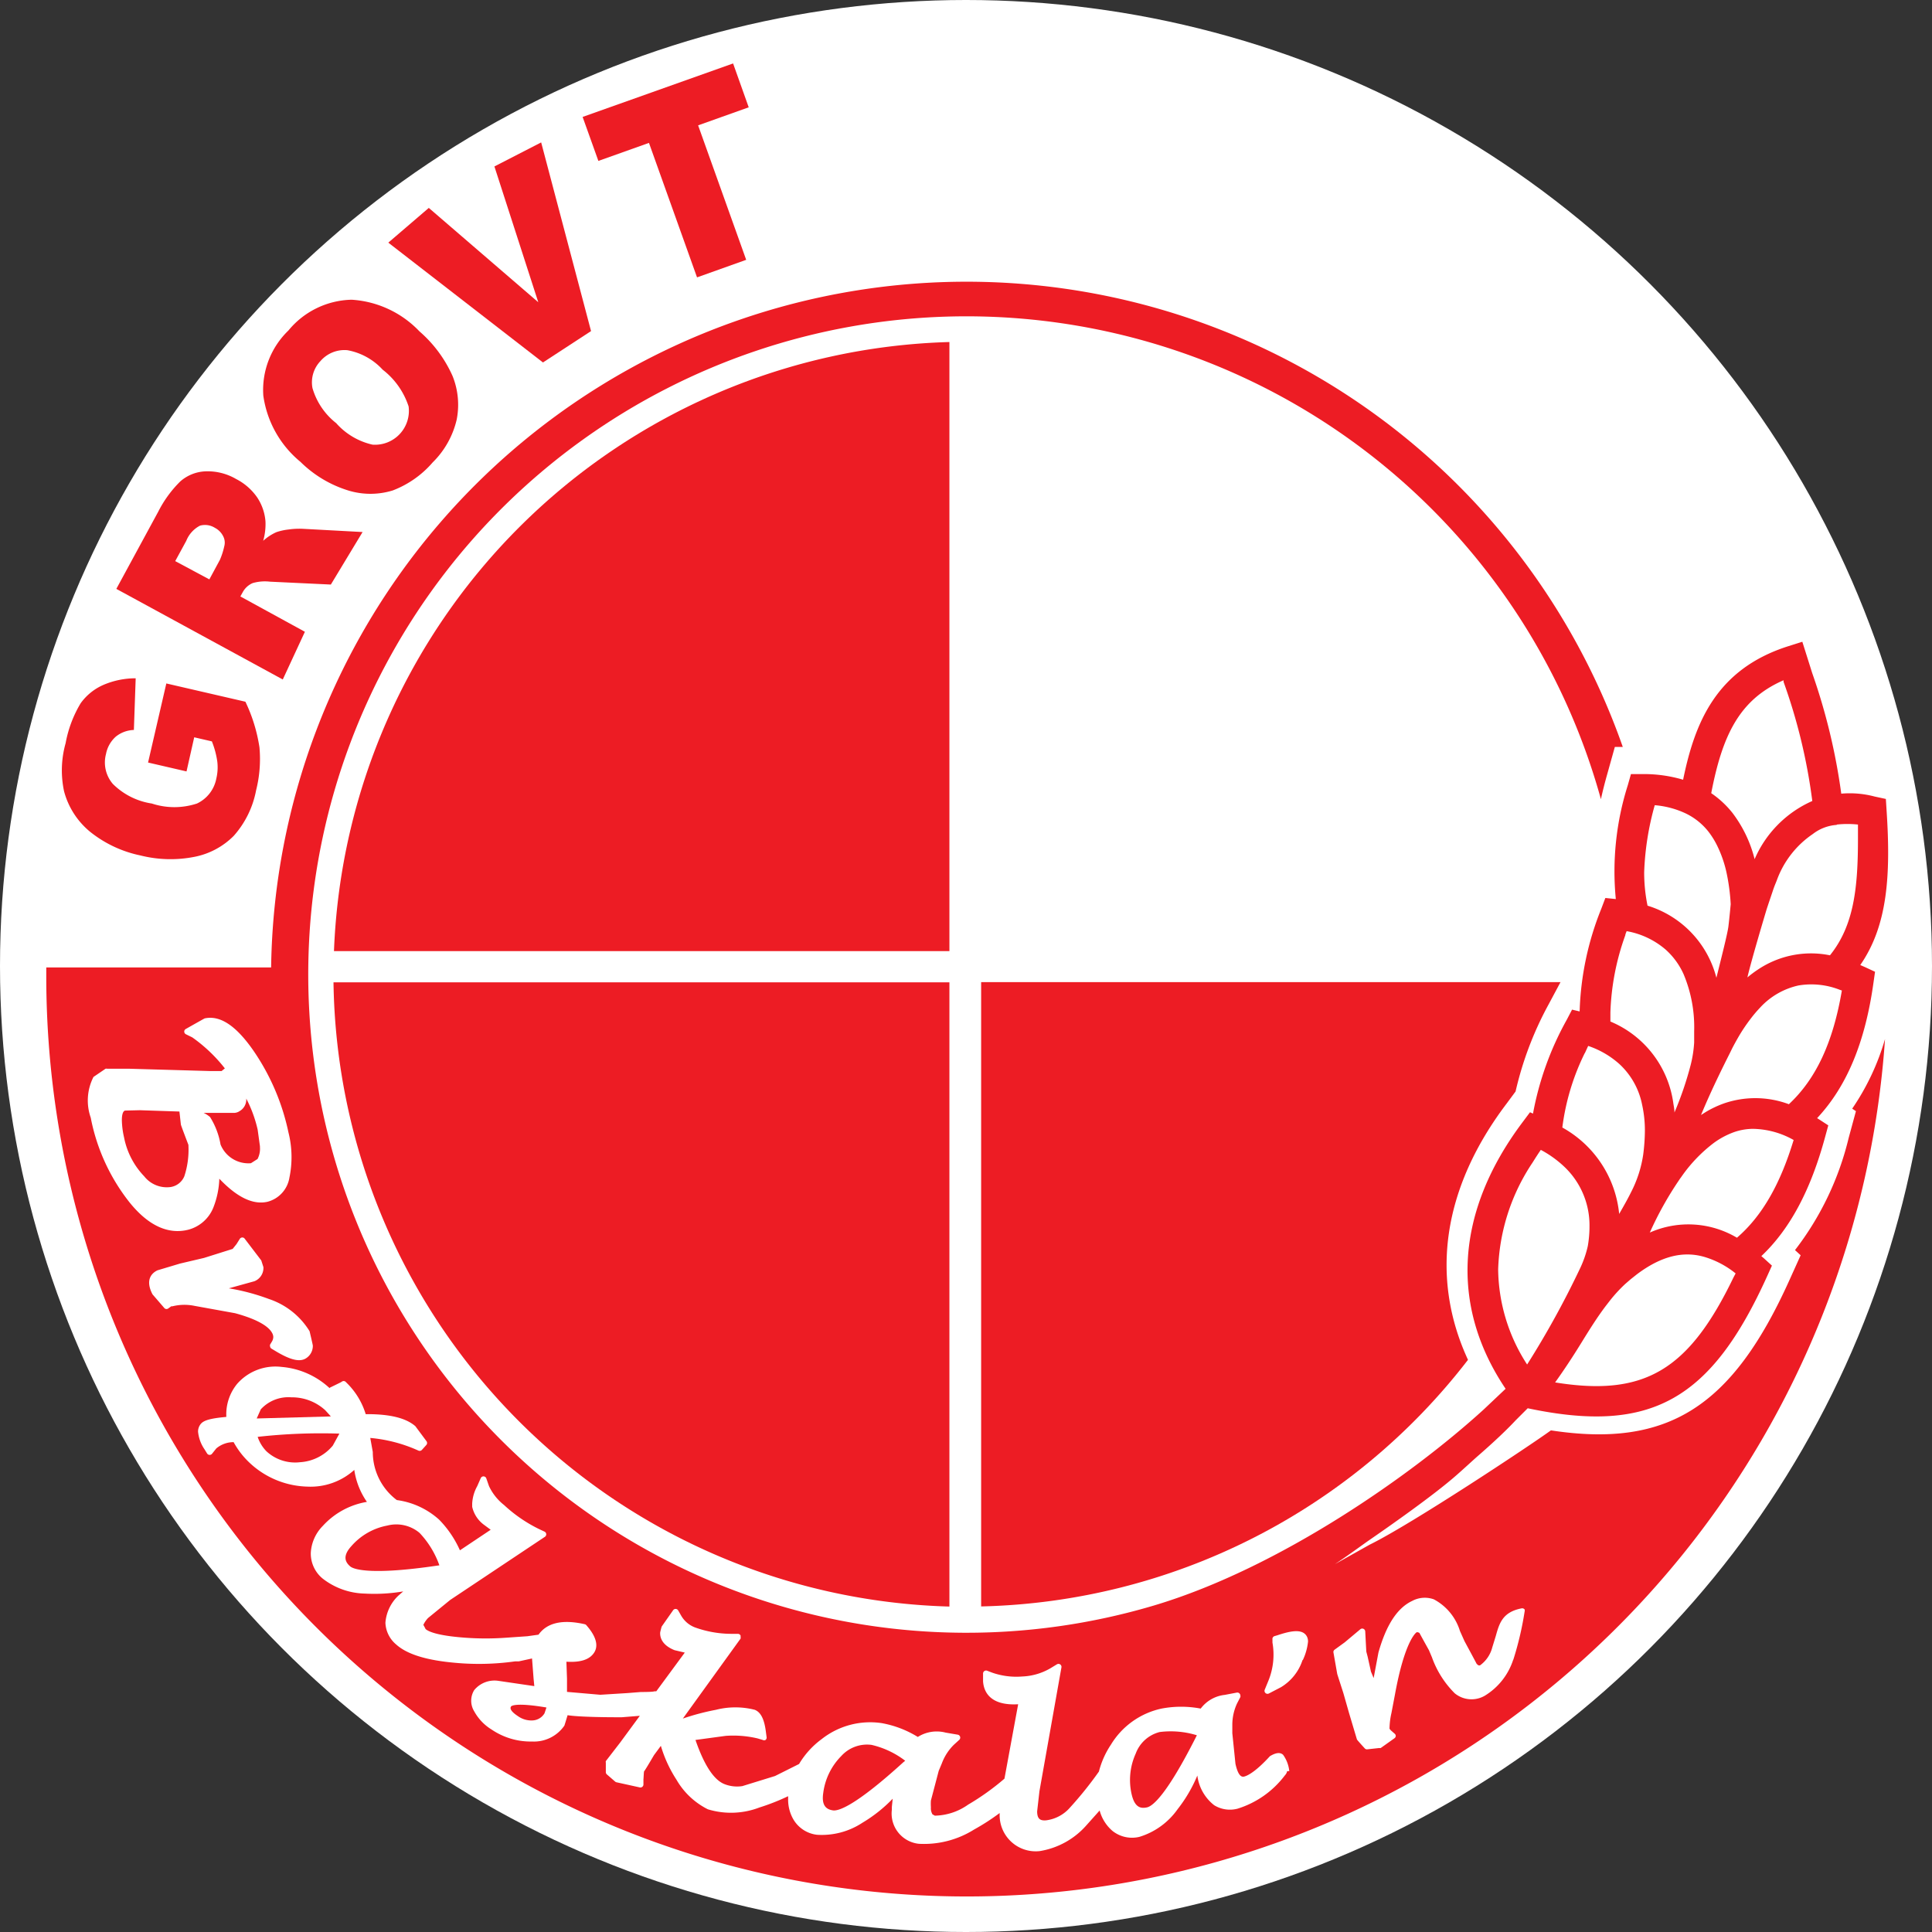 <svg id="Layer_1" data-name="Layer 1" xmlns="http://www.w3.org/2000/svg" width="56.71mm" height="56.71mm" viewBox="0 0 160.76 160.76">
  <rect x="0" y="0" width="160.76" height="160.76" fill="#333333" stroke="none"/>
  <title>matmerk-brod-grovt</title>
  <circle cx="80.38" cy="80.38" r="80.38" fill="#fff"/>
  <g>
    <path d="M79,133.68V81.74H27.75A52.71,52.71,0,0,0,79,133.68Z" fill="#ed1c24"/>
    <path d="M79,79.14H27.79A52.72,52.72,0,0,1,79,28.46Z" fill="#ed1c24"/>
    <path d="M125.37,91.82l.74-1a28.25,28.25,0,0,1,2.74-7.23l1-1.87H81.64v51.95a52.65,52.65,0,0,0,40.51-20.52C119,106.34,120,98.91,125.37,91.82Z" fill="#ed1c24"/>
    <path d="M15.52,64.19l-3.2-.74,1.52-6.58,6.58,1.52a13.45,13.45,0,0,1,1.17,3.8,10.67,10.67,0,0,1-.28,3.57,7.9,7.9,0,0,1-1.86,3.79,6.31,6.31,0,0,1-3.34,1.76,10.26,10.26,0,0,1-4.43-.13,9.9,9.9,0,0,1-4.16-1.95,6.53,6.53,0,0,1-2.19-3.39,8.33,8.33,0,0,1,.13-4,9.88,9.88,0,0,1,1.25-3.32A4.58,4.58,0,0,1,8.58,57a6.79,6.79,0,0,1,2.71-.56l-.15,4.3a2.51,2.51,0,0,0-1.51.56,2.58,2.58,0,0,0-.81,1.44,2.74,2.74,0,0,0,.57,2.49,5.82,5.82,0,0,0,3.24,1.63,6,6,0,0,0,3.76,0A2.89,2.89,0,0,0,18,64.78a4,4,0,0,0,.08-1.42,7.25,7.25,0,0,0-.45-1.67l-1.47-.34Z" fill="#ed1c24"/>
    <path d="M23.53,56.54,9.68,49l3.49-6.43A9.63,9.63,0,0,1,15,40.06a3.37,3.37,0,0,1,2.09-.84,4.71,4.71,0,0,1,2.56.64,4.77,4.77,0,0,1,1.75,1.53,4.19,4.19,0,0,1,.69,2A5.05,5.05,0,0,1,21.9,45,4.14,4.14,0,0,1,23,44.28,4.79,4.79,0,0,1,24,44.06,6.41,6.41,0,0,1,25.17,44l5,.27-2.64,4.37-5.07-.24a3.65,3.65,0,0,0-1.44.12,1.71,1.71,0,0,0-.83.77l-.19.34,5.37,2.94Zm-6.11-8.33.88-1.63a6.12,6.12,0,0,0,.36-1.12,1.15,1.15,0,0,0-.1-.86,1.57,1.57,0,0,0-.68-.68,1.54,1.54,0,0,0-1.24-.18A2.44,2.44,0,0,0,15.5,45l-.92,1.69Z" fill="#ed1c24"/>
    <path d="M25,38.43a8.69,8.69,0,0,1-3.09-5.51A6.87,6.87,0,0,1,24,27.5a7,7,0,0,1,5.26-2.56,8.51,8.51,0,0,1,5.64,2.63,10.66,10.66,0,0,1,2.75,3.7A6.39,6.39,0,0,1,38,34.92a7.33,7.33,0,0,1-2,3.56,8.28,8.28,0,0,1-3.32,2.33,6.29,6.29,0,0,1-3.71,0A9.74,9.74,0,0,1,25,38.43Zm3-3.19A5.72,5.72,0,0,0,31,37a2.82,2.82,0,0,0,3-3.18,6.35,6.35,0,0,0-2.16-3.06,5.26,5.26,0,0,0-2.93-1.62,2.64,2.64,0,0,0-2.25.91A2.56,2.56,0,0,0,26,32.29,5.74,5.74,0,0,0,28,35.23Z" fill="#ed1c24"/>
    <path d="M32.31,20.19l3.37-2.89,9.11,7.85L41.14,13.85l3.89-2,4.15,15.7-4,2.61Z" fill="#ed1c24"/>
    <path d="M48.48,9.73,61,5.28l1.3,3.65-4.21,1.5,4,11.19L58,23.08,54,11.89l-4.21,1.5Z" fill="#ed1c24"/>
    <path d="M154.43,92.46l-.6,2.21a24.75,24.75,0,0,1-4.47,9.35l.47.43-.93,2.06c-4.75,10.54-10.1,14-19.85,12.51-1.67,1.22-11.59,7.8-15.08,9.51l-2.89,1.62c1-.66,1.84-1.28,2.7-1.89,1.74-1.2,5.48-3.81,7.41-5.51.55-.48,1.11-1,1.68-1.51,1.51-1.31,2.56-2.32,3.25-3.06l1-1c10.21,2.16,15.25-.63,19.95-11.05l.37-.82-.67-.61-.21-.18c2.41-2.28,4.13-5.54,5.33-10l.24-.88-.77-.5-.16-.1c2.48-2.65,4-6.32,4.69-11.27l.13-.91-.84-.39-.39-.17c2.27-3.27,2.55-7.45,2.19-12.87l-.06-.95-.93-.2a8.05,8.05,0,0,0-2.78-.24A50.87,50.87,0,0,0,150.79,56l-.82-2.6-1.2.38c-6,1.92-7.76,6.41-8.72,11.1a11.52,11.52,0,0,0-3.34-.47h-1l-.26.92a23.74,23.74,0,0,0-1,9.48l-.87-.09-.34.9a24.75,24.75,0,0,0-1.8,8.54l-.63-.15-.45.86a25.45,25.45,0,0,0-2.8,7.79l-.25-.11-.59.79c-5.62,7.46-6.1,15.3-1.44,22.22l-1.82,1.72c-6,5.47-17,13.19-27.4,16.3a54.77,54.77,0,1,1,37.15-67.08q.22-1,.52-2.06l.64-2.29h.66A57.87,57.87,0,0,0,22.56,80.5H3.85c0,.28,0,.55,0,.82a76.59,76.59,0,0,0,153,5.14,20.16,20.16,0,0,1-2.73,5.79ZM144.24,106.3c-3.73,7.73-7.41,9.93-14.84,8.73.79-1.1,1.5-2.19,2.16-3.26s1.33-2.15,2.06-3.11l.31-.4a12.23,12.23,0,0,1,1.3-1.42l.45-.39.53-.42c2-1.5,3.88-2,5.75-1.4a7.56,7.56,0,0,1,2.46,1.33Zm5-11.42c-1.11,3.65-2.61,6.3-4.71,8.11a7.92,7.92,0,0,0-7.25-.43,28.3,28.3,0,0,1,2.39-4.3l.12-.18.09-.12a12.39,12.39,0,0,1,2.7-2.84,6.69,6.69,0,0,1,1.69-.91,4.87,4.87,0,0,1,1.6-.28,7.09,7.09,0,0,1,3.38.93Zm-.39-3a8,8,0,0,0-5.42-.06,8.62,8.62,0,0,0-1.38.64c-.17.1-.34.21-.51.32q.64-1.55,1.52-3.37.42-.87.89-1.8l.18-.37c.16-.31.32-.6.48-.88a14.3,14.3,0,0,1,1.09-1.63,10.4,10.4,0,0,1,.74-.87A6.13,6.13,0,0,1,149.65,82a6.45,6.45,0,0,1,3.46.37l.15.05C152.53,86.71,151.13,89.77,148.82,91.91Zm4-23.27a8.26,8.26,0,0,1,1.75,0c0,.39,0,.8,0,1.17,0,4.12-.34,7.24-2.33,9.71a7.93,7.93,0,0,0-6,1.19,9.61,9.61,0,0,0-.87.65c.33-1.45,1.6-5.67,1.6-5.67.18-.55.36-1.07.51-1.52s.22-.59.33-.87a7.89,7.89,0,0,1,3-3.87A3.66,3.66,0,0,1,152.82,68.64Zm-4.44-12,0,.13a46.92,46.92,0,0,1,2.39,9.91A9.33,9.33,0,0,0,146,71.49a10.57,10.57,0,0,0-1.86-3.87A8,8,0,0,0,142.39,66C143.3,61.28,144.68,58.24,148.37,56.62ZM137.69,67a7.44,7.44,0,0,1,2.63.71,5.37,5.37,0,0,1,1.83,1.48,6.87,6.87,0,0,1,.73,1.17,9.87,9.87,0,0,1,.78,2.24,16.68,16.68,0,0,1,.35,2.64s-.11,1.2-.19,1.84-.62,2.74-1,4.28a8.47,8.47,0,0,0-5.73-6,13.82,13.82,0,0,1-.28-2.78A23.42,23.42,0,0,1,137.69,67Zm-2.45,10.84c0-.12.07-.23.11-.36A6.78,6.78,0,0,1,138.58,79a6.09,6.09,0,0,1,1.51,2.06,11.37,11.37,0,0,1,.88,4.74c0,.3,0,.62,0,.94a10,10,0,0,1-.28,1.83v0a28,28,0,0,1-1.36,4c0-.25-.05-.5-.09-.74A8.64,8.64,0,0,0,134,85c0-.25,0-.5,0-.76A20.8,20.8,0,0,1,135.24,77.82Zm-3.37,9.8.28-.61a7.44,7.44,0,0,1,2.6,1.51,6.25,6.25,0,0,1,1.89,3.39,9.94,9.94,0,0,1,.23,2.14,16.24,16.24,0,0,1-.14,2,10,10,0,0,1-1,3.11c-.3.61-.65,1.22-1,1.83A9.25,9.25,0,0,0,130,93.82,19.48,19.48,0,0,1,131.87,87.62Zm-7.21,18a16.88,16.88,0,0,1,2.86-8.9c.22-.35.44-.7.69-1.06a9,9,0,0,1,1.94,1.39,6.71,6.71,0,0,1,2.11,5s0,.07,0,.1a9.66,9.66,0,0,1-.14,1.51,8.72,8.72,0,0,1-.62,1.81,75,75,0,0,1-4.43,8.05A14.83,14.83,0,0,1,124.66,105.65ZM10.74,100a16.34,16.34,0,0,1-3.19-7,4.3,4.3,0,0,1,.23-3.39l1-.68a.26.26,0,0,1,.14,0l1.88,0,6.64.19,1,0,.21-.17.06-.05A12.83,12.83,0,0,0,16,86.32l-.53-.26a.25.25,0,0,1-.14-.22h0a.25.25,0,0,1,.13-.22s1.5-.85,1.57-.88c1.29-.28,2.63.61,4.09,2.73A18.83,18.83,0,0,1,24,94.22,8.4,8.4,0,0,1,24.08,98,2.48,2.48,0,0,1,22.25,100c-1.21.27-2.53-.38-4-1.92a7.19,7.19,0,0,1-.49,2.38,3.09,3.09,0,0,1-2.12,1.87C14,102.73,12.33,102,10.74,100Zm3.55,8.67-.27.19a.25.25,0,0,1-.33,0l-1-1.16c-.66-1.26,0-1.81.42-2l1.87-.56,2-.47,2.38-.75.32-.4.27-.43a.25.25,0,0,1,.2-.12.24.24,0,0,1,.21.1l1.38,1.81.18.56s0,.07,0,.11a1.19,1.19,0,0,1-.75,1.06l-2.13.59a17.78,17.78,0,0,1,3.34.89,6.3,6.3,0,0,1,3.38,2.68s.27,1.13.27,1.2a1.22,1.22,0,0,1-.63,1.09c-.53.28-1.3.08-2.56-.69l-.25-.15a.25.25,0,0,1-.12-.21.25.25,0,0,1,0-.12l.15-.25a.76.76,0,0,0,.12-.39.72.72,0,0,0-.1-.34c-.23-.43-.95-1.06-3.08-1.64l-3.37-.61A4.15,4.15,0,0,0,14.29,108.71Zm92.81,38.71a.64.64,0,0,1-.13.28l-.09.11a7.84,7.84,0,0,1-3.91,2.73,2.49,2.49,0,0,1-1.94-.29,3.72,3.72,0,0,1-1.4-2.47,12,12,0,0,1-1.64,2.8,6.05,6.05,0,0,1-3.17,2.3,2.61,2.61,0,0,1-2.25-.49,3.39,3.39,0,0,1-1.07-1.7l-1.1,1.23a6.55,6.55,0,0,1-3.9,2.15,3,3,0,0,1-3.32-3l0-.17a18.36,18.36,0,0,1-2.12,1.37,7.84,7.84,0,0,1-4.61,1.19,2.53,2.53,0,0,1-2.24-2.83q0-.12,0-.24l.07-.68a12,12,0,0,1-2.52,2,6.15,6.15,0,0,1-3.78,1,2.63,2.63,0,0,1-1.94-1.24,3.27,3.27,0,0,1-.46-1.74c0-.07,0-.15,0-.23a18.33,18.33,0,0,1-2.39.94,6.6,6.6,0,0,1-4.29.15,6.24,6.24,0,0,1-2.61-2.46,10.74,10.74,0,0,1-1.3-2.82l-.57.77s-.79,1.35-.82,1.34-.05.67-.06.67v.44a.25.25,0,0,1-.3.24l-1.95-.43a.26.26,0,0,1-.11-.06l-.68-.59a.25.25,0,0,1-.09-.19l0-.79a.29.29,0,0,1,0-.13L51.6,145l1.64-2.23-1.49.12-.65,0s-2.85,0-3.87-.17c-.09.29-.25.83-.27.87a3.08,3.08,0,0,1-2.69,1.32,5.78,5.78,0,0,1-3.37-1,4.07,4.07,0,0,1-1.44-1.51,1.68,1.68,0,0,1,0-1.77,2.19,2.19,0,0,1,2-.77l3,.44-.06-.61L44.27,138l-1.1.24-.3,0a21.69,21.69,0,0,1-5,.12c-2.39-.21-4-.71-4.9-1.52a2.48,2.48,0,0,1-.9-1.81h0a3.46,3.46,0,0,1,1.07-2.25l.41-.36a14.37,14.37,0,0,1-3.2.18,5.91,5.91,0,0,1-3.49-1.24,2.69,2.69,0,0,1-1-2.06s0,0,0-.07a3.45,3.45,0,0,1,1-2.26,6.38,6.38,0,0,1,3.67-2,6.22,6.22,0,0,1-1.05-2.66,5.42,5.42,0,0,1-3.9,1.39,7.28,7.28,0,0,1-4.83-2A6.86,6.86,0,0,1,19.44,120a2.23,2.23,0,0,0-1.44.52l-.36.45a.25.25,0,0,1-.21.09.25.25,0,0,1-.2-.12l-.21-.34a3.12,3.12,0,0,1-.54-1.47,1,1,0,0,1,.23-.65c.22-.26.66-.45,2.12-.58,0,0,0-.06,0-.08a4,4,0,0,1,.91-2.68,4.24,4.24,0,0,1,3.69-1.4,6.67,6.67,0,0,1,4,1.77s0-.05.07-.07l.84-.41.1-.06a.25.25,0,0,1,.31,0l.15.15a6.14,6.14,0,0,1,1.53,2.55h.13c2,0,3.26.36,4,1l.92,1.24a.25.25,0,0,1,0,.32l-.37.41a.25.25,0,0,1-.3.06,12.37,12.37,0,0,0-4-1.05l.21,1.17a5,5,0,0,0,2,4,6.54,6.54,0,0,1,3.52,1.63A8.7,8.7,0,0,1,38.27,129l2.56-1.71-.62-.46a2.56,2.56,0,0,1-.92-1.45l0-.27a3.33,3.33,0,0,1,.42-1.45L40,123a.25.25,0,0,1,.46,0l.23.66a4.36,4.36,0,0,0,1.25,1.57,12,12,0,0,0,2.91,2l.47.22a.25.25,0,0,1,0,.44l-7.86,5.24-1.85,1.51c-.34.38-.37.59-.39.55s.19.34.19.36c.23.2.95.55,3.27.72a23.49,23.49,0,0,0,3.47,0l1.73-.12.93-.13c.71-1,2-1.29,3.85-.87a.25.25,0,0,1,.13.08c.3.35,1.21,1.41.65,2.28-.38.59-1.14.83-2.31.76l.05,1.42,0,1.09,2.77.24,2.25-.14,1.13-.09h.13s.9,0,1-.06l.15,0,2.37-3.22-.85-.2c-1-.4-1.2-1-1.2-1.4,0,0,0,0,0-.05s.11-.47.13-.52L56,134a.25.25,0,0,1,.43,0l.24.42a2.24,2.24,0,0,0,1.17,1,9,9,0,0,0,3,.53l.56,0a.25.25,0,0,1,.22.14.25.25,0,0,1,0,.11.25.25,0,0,1,0,.15L56.82,143a19.93,19.93,0,0,1,2.76-.73,6.54,6.54,0,0,1,3.22,0c.51.2.8.79.93,1.84l.06.45a.25.25,0,0,1-.09.22.25.25,0,0,1-.23,0l-.44-.13a8.78,8.78,0,0,0-2.65-.21l-2.51.34c.71,2.06,1.51,3.31,2.4,3.67a2.86,2.86,0,0,0,1.5.17l2.72-.84,2-1a7.06,7.06,0,0,1,1.88-2.07,6.52,6.52,0,0,1,5-1.33,8.62,8.62,0,0,1,3,1.15,2.94,2.94,0,0,1,2.32-.36l1,.17a.25.25,0,0,1,.13.43l-.45.41a4.25,4.25,0,0,0-1,1.55l-.26.62-.65,2.47a3.85,3.85,0,0,0,0,.56,1,1,0,0,0,.13.59l.2.11a4.94,4.94,0,0,0,2.77-.92A20.48,20.48,0,0,0,83.58,148l1.14-6.19c-2.42.14-2.87-1.13-2.92-1.91l0-.63a.25.25,0,0,1,.34-.25l.42.16a6.09,6.09,0,0,0,2.49.32,5.06,5.06,0,0,0,2.33-.67l.56-.34a.25.25,0,0,1,.38.26l-1.83,10.3-.19,1.67c0,.67.29.78.73.75a3.15,3.15,0,0,0,2-1.06,30.93,30.93,0,0,0,2.41-3,7.23,7.23,0,0,1,1-2.24,6.53,6.53,0,0,1,4.21-3,8.7,8.7,0,0,1,3.26,0,2.89,2.89,0,0,1,2-1.14l1-.19a.25.25,0,0,1,.25.1.24.24,0,0,1,.05.15.27.27,0,0,1,0,.12l-.28.54a4.22,4.22,0,0,0-.39,1.8l0,.67s.26,2.52.26,2.54c.17.77.4,1.14.71,1.07s1-.43,2.16-1.7c.19-.11.75-.45,1.1-.11a2.83,2.83,0,0,1,.51,1.35Zm1.29-9.27a4.13,4.13,0,0,1-1.8,2.28l-1,.52a.25.25,0,0,1-.35-.32l.3-.73a5.76,5.76,0,0,0,.34-3.18l0-.26a.25.25,0,0,1,.17-.28l.24-.07c1.08-.36,2.12-.59,2.47.13a.93.93,0,0,1,.08.4A4.76,4.76,0,0,1,108.4,138.15Zm17.52,0a5.47,5.47,0,0,1-2.38,3,2.2,2.2,0,0,1-2.48-.21,8,8,0,0,1-1.9-3l-.25-.59s-.78-1.4-.78-1.42-.17-.1-.24-.07-1,.76-1.8,5.14l-.3,1.58a6.18,6.18,0,0,0-.16,1.31l.11.13.32.28a.25.25,0,0,1,.09.19h0a.25.25,0,0,1-.11.19l-1.14.81a.25.25,0,0,1-.12,0l-1,.11a.24.24,0,0,1-.21-.08s-.59-.64-.65-.74l-.66-2.21-.47-1.65s-.5-1.55-.51-1.59l-.32-1.82a.16.16,0,0,1,0,0,.25.25,0,0,1,.1-.2l.84-.61,1.3-1.09a.25.25,0,0,1,.41.18s.09,1.72.09,1.68l.11.42s.29,1.29.27,1.23l.23.55.4-2.13c.65-2.3,1.57-3.71,2.81-4.29a2.22,2.22,0,0,1,1.8-.13,4.46,4.46,0,0,1,2.17,2.63l.38.85s1,1.85,1,1.87c.17.19.24.16.31.13a2.66,2.66,0,0,0,1-1.48l.29-.94c.3-1.07.56-2,2.15-2.31a.26.26,0,0,1,.25.09.32.32,0,0,1,0,.19A26.74,26.74,0,0,1,125.92,138.11Z" fill="#ed1c24"/>
    <path d="M70,146.12a5.32,5.32,0,0,0-1.5,3.08c-.17,1.14.35,1.37.81,1.44s1.86-.37,5.85-4l.16-.13a7.32,7.32,0,0,0-2.8-1.32A2.89,2.89,0,0,0,70,146.12Z" fill="#ed1c24"/>
    <path d="M21.44,119.56a3.14,3.14,0,0,0,.72,1.19,3.51,3.51,0,0,0,2.8.92,3.85,3.85,0,0,0,2.73-1.38l.55-1A47.35,47.35,0,0,0,21.44,119.56Z" fill="#ed1c24"/>
    <path d="M42.52,142c-.16.25.23.57.58.8a1.91,1.91,0,0,0,1.29.35,1.22,1.22,0,0,0,.92-.59l.16-.48C42.94,141.65,42.55,141.94,42.52,142Z" fill="#ed1c24"/>
    <path d="M36.56,130.25a7.6,7.6,0,0,0-1.65-2.7,3,3,0,0,0-2.68-.61,5.24,5.24,0,0,0-3,1.72c-.78.86-.46,1.35-.1,1.67s2.05.71,7.21-.05Z" fill="#ed1c24"/>
    <path d="M27.07,117.35a4.1,4.1,0,0,0-2.83-1.08,3.11,3.11,0,0,0-2.54,1l-.34.76,6.17-.17Z" fill="#ed1c24"/>
    <path d="M99.51,144.55c-2.45,4.84-3.6,5.74-4.07,5.84s-1,.07-1.27-1.06a5.31,5.31,0,0,1,.33-3.41,2.88,2.88,0,0,1,2-1.8,7.39,7.39,0,0,1,3.09.27Z" fill="#ed1c24"/>
    <path d="M11.64,92.38l3.29.11.12,1.08c0,.06.63,1.7.63,1.7v.06a7.09,7.09,0,0,1-.34,2.54,1.48,1.48,0,0,1-1.13.9A2.39,2.39,0,0,1,12,97.88a6.44,6.44,0,0,1-1.68-3.25,6.88,6.88,0,0,1-.18-1.42c0-.51.11-.77.27-.8Zm8.25.1a1.11,1.11,0,0,0,.6-1.07A10.69,10.69,0,0,1,21.44,94l.19,1.38s0,0,0,.06a1.86,1.86,0,0,1-.2,1s-.55.35-.55.35a2.5,2.5,0,0,1-2.53-1.56,6.29,6.29,0,0,0-.87-2.28,2.32,2.32,0,0,0-.54-.35l.86,0,1.74,0A.91.91,0,0,0,19.9,92.48Z" fill="#ed1c24"/>
  </g>
</svg>
